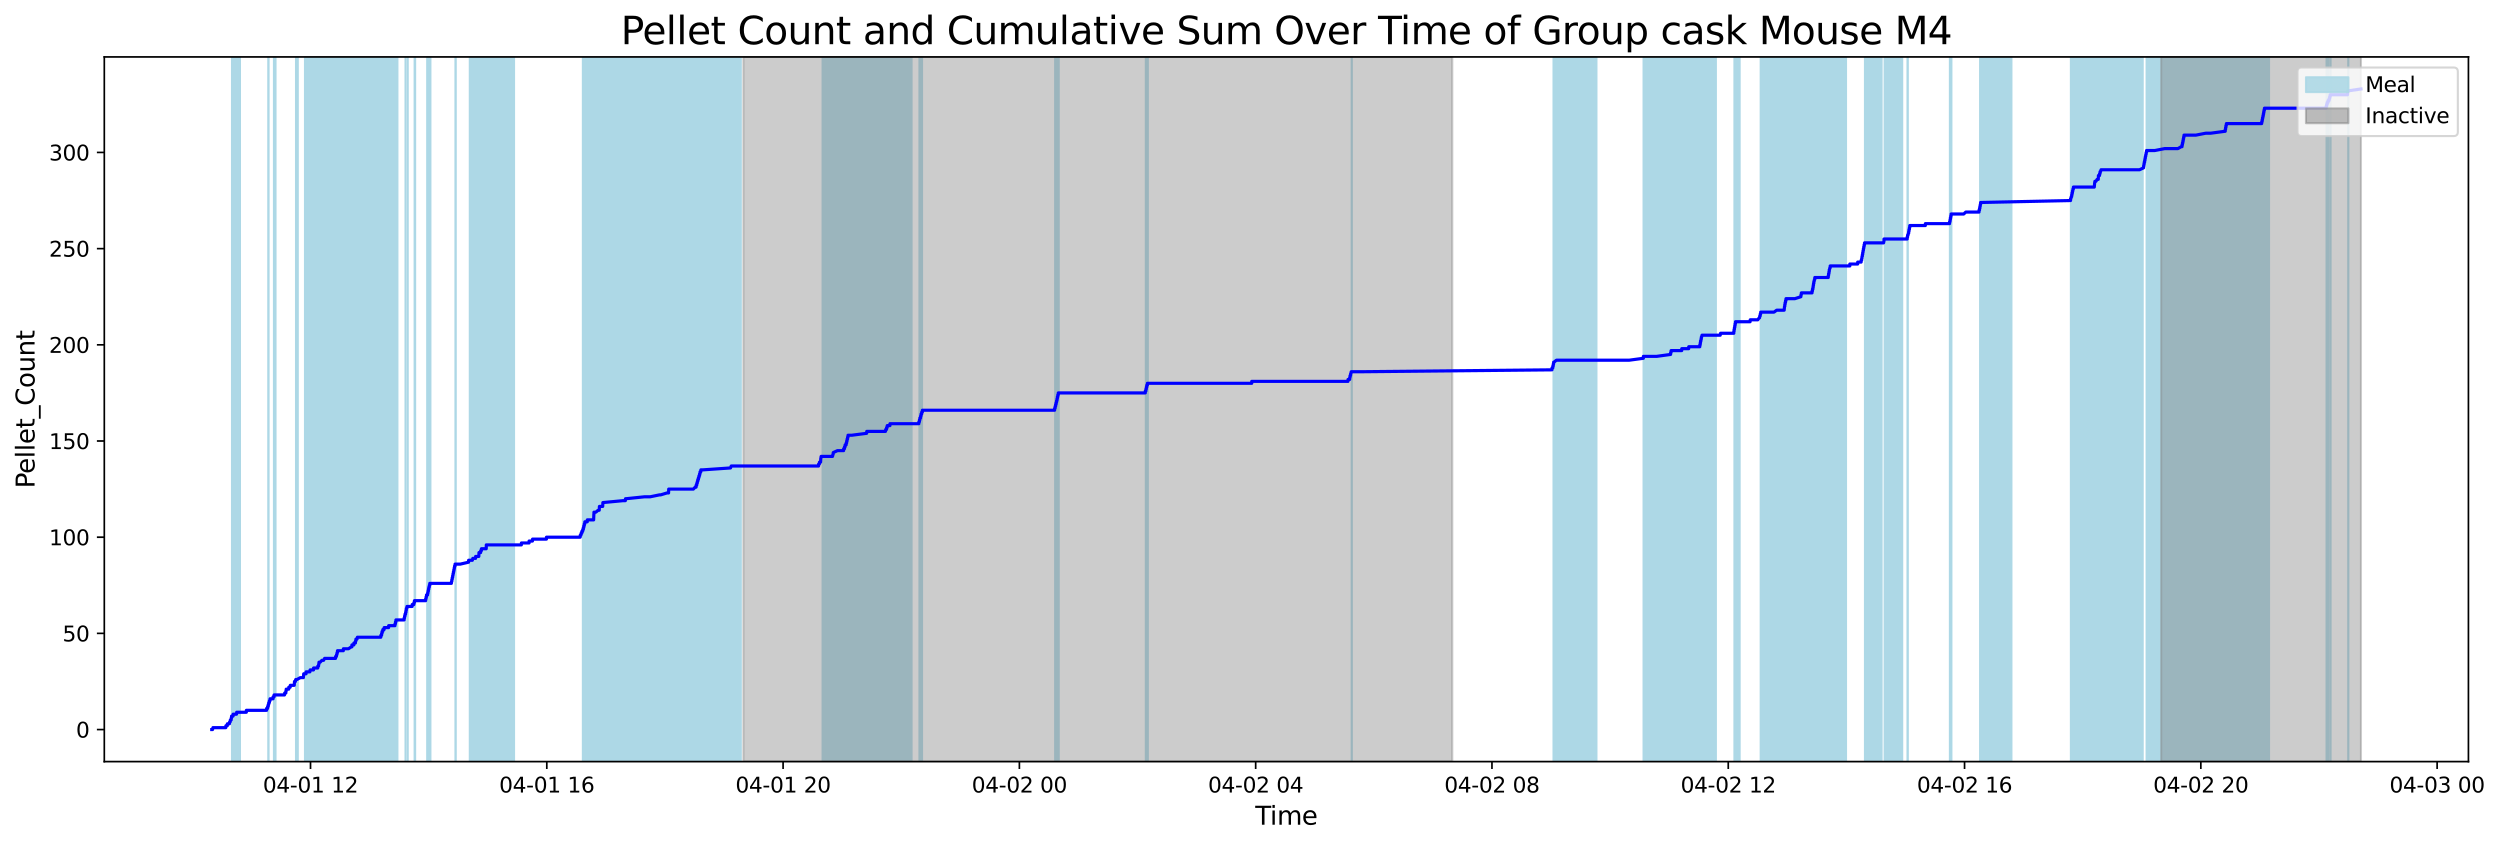 <?xml version="1.0" encoding="utf-8" standalone="no"?>
<!DOCTYPE svg PUBLIC "-//W3C//DTD SVG 1.1//EN"
  "http://www.w3.org/Graphics/SVG/1.1/DTD/svg11.dtd">
<svg xmlns:xlink="http://www.w3.org/1999/xlink" width="1180.137pt" height="399.009pt" viewBox="0 0 1180.137 399.009" xmlns="http://www.w3.org/2000/svg" version="1.1">
 <defs>
  <style type="text/css">*{stroke-linejoin: round; stroke-linecap: butt}</style>
 </defs>
 <g id="figure_1">
  <g id="patch_1">
   <path d="M 0 399.009 
L 1180.137 399.009 
L 1180.137 0 
L 0 0 
z
" style="fill: #ffffff"/>
  </g>
  <g id="axes_1">
   <g id="patch_2">
    <path d="M 49.235 359.517 
L 1165.235 359.517 
L 1165.235 26.877 
L 49.235 26.877 
z
" style="fill: #ffffff"/>
   </g>
   <g id="patch_3">
    <path d="M 113.267 359.517 
L 113.267 26.877 
L 109.525 26.877 
L 109.525 359.517 
z
" clip-path="url(#p3bbb23f1ab)" style="fill: #add8e6; stroke: #add8e6; stroke-linejoin: miter"/>
   </g>
   <g id="patch_4">
    <path d="M 126.773 359.517 
L 126.773 26.877 
L 126.646 26.877 
L 126.646 359.517 
z
" clip-path="url(#p3bbb23f1ab)" style="fill: #add8e6; stroke: #add8e6; stroke-linejoin: miter"/>
   </g>
   <g id="patch_5">
    <path d="M 130.051 359.517 
L 130.051 26.877 
L 129.326 26.877 
L 129.326 359.517 
z
" clip-path="url(#p3bbb23f1ab)" style="fill: #add8e6; stroke: #add8e6; stroke-linejoin: miter"/>
   </g>
   <g id="patch_6">
    <path d="M 140.565 359.517 
L 140.565 26.877 
L 139.743 26.877 
L 139.743 359.517 
z
" clip-path="url(#p3bbb23f1ab)" style="fill: #add8e6; stroke: #add8e6; stroke-linejoin: miter"/>
   </g>
   <g id="patch_7">
    <path d="M 163.307 359.517 
L 163.307 26.877 
L 143.978 26.877 
L 143.978 359.517 
z
" clip-path="url(#p3bbb23f1ab)" style="fill: #add8e6; stroke: #add8e6; stroke-linejoin: miter"/>
   </g>
   <g id="patch_8">
    <path d="M 167.916 359.517 
L 167.916 26.877 
L 148.894 26.877 
L 148.894 359.517 
z
" clip-path="url(#p3bbb23f1ab)" style="fill: #add8e6; stroke: #add8e6; stroke-linejoin: miter"/>
   </g>
   <g id="patch_9">
    <path d="M 151.289 359.517 
L 151.289 26.877 
L 151.093 26.877 
L 151.093 359.517 
z
" clip-path="url(#p3bbb23f1ab)" style="fill: #add8e6; stroke: #add8e6; stroke-linejoin: miter"/>
   </g>
   <g id="patch_10">
    <path d="M 174.764 359.517 
L 174.764 26.877 
L 160.071 26.877 
L 160.071 359.517 
z
" clip-path="url(#p3bbb23f1ab)" style="fill: #add8e6; stroke: #add8e6; stroke-linejoin: miter"/>
   </g>
   <g id="patch_11">
    <path d="M 162.452 359.517 
L 162.452 26.877 
L 160.149 26.877 
L 160.149 359.517 
z
" clip-path="url(#p3bbb23f1ab)" style="fill: #add8e6; stroke: #add8e6; stroke-linejoin: miter"/>
   </g>
   <g id="patch_12">
    <path d="M 187.366 359.517 
L 187.366 26.877 
L 166.695 26.877 
L 166.695 359.517 
z
" clip-path="url(#p3bbb23f1ab)" style="fill: #add8e6; stroke: #add8e6; stroke-linejoin: miter"/>
   </g>
   <g id="patch_13">
    <path d="M 180.818 359.517 
L 180.818 26.877 
L 180.88 26.877 
L 180.88 359.517 
z
" clip-path="url(#p3bbb23f1ab)" style="fill: #add8e6; stroke: #add8e6; stroke-linejoin: miter"/>
   </g>
   <g id="patch_14">
    <path d="M 187.591 359.517 
L 187.591 26.877 
L 187.187 26.877 
L 187.187 359.517 
z
" clip-path="url(#p3bbb23f1ab)" style="fill: #add8e6; stroke: #add8e6; stroke-linejoin: miter"/>
   </g>
   <g id="patch_15">
    <path d="M 191.439 359.517 
L 191.439 26.877 
L 191.445 26.877 
L 191.445 359.517 
z
" clip-path="url(#p3bbb23f1ab)" style="fill: #add8e6; stroke: #add8e6; stroke-linejoin: miter"/>
   </g>
   <g id="patch_16">
    <path d="M 192.462 359.517 
L 192.462 26.877 
L 192.414 26.877 
L 192.414 359.517 
z
" clip-path="url(#p3bbb23f1ab)" style="fill: #add8e6; stroke: #add8e6; stroke-linejoin: miter"/>
   </g>
   <g id="patch_17">
    <path d="M 195.734 359.517 
L 195.734 26.877 
L 195.957 26.877 
L 195.957 359.517 
z
" clip-path="url(#p3bbb23f1ab)" style="fill: #add8e6; stroke: #add8e6; stroke-linejoin: miter"/>
   </g>
   <g id="patch_18">
    <path d="M 201.664 359.517 
L 201.664 26.877 
L 201.686 26.877 
L 201.686 359.517 
z
" clip-path="url(#p3bbb23f1ab)" style="fill: #add8e6; stroke: #add8e6; stroke-linejoin: miter"/>
   </g>
   <g id="patch_19">
    <path d="M 202.177 359.517 
L 202.177 26.877 
L 202.305 26.877 
L 202.305 359.517 
z
" clip-path="url(#p3bbb23f1ab)" style="fill: #add8e6; stroke: #add8e6; stroke-linejoin: miter"/>
   </g>
   <g id="patch_20">
    <path d="M 203.17 359.517 
L 203.17 26.877 
L 202.677 26.877 
L 202.677 359.517 
z
" clip-path="url(#p3bbb23f1ab)" style="fill: #add8e6; stroke: #add8e6; stroke-linejoin: miter"/>
   </g>
   <g id="patch_21">
    <path d="M 215.007 359.517 
L 215.007 26.877 
L 215.128 26.877 
L 215.128 359.517 
z
" clip-path="url(#p3bbb23f1ab)" style="fill: #add8e6; stroke: #add8e6; stroke-linejoin: miter"/>
   </g>
   <g id="patch_22">
    <path d="M 242.649 359.517 
L 242.649 26.877 
L 221.777 26.877 
L 221.777 359.517 
z
" clip-path="url(#p3bbb23f1ab)" style="fill: #add8e6; stroke: #add8e6; stroke-linejoin: miter"/>
   </g>
   <g id="patch_23">
    <path d="M 235.244 359.517 
L 235.244 26.877 
L 224.902 26.877 
L 224.902 359.517 
z
" clip-path="url(#p3bbb23f1ab)" style="fill: #add8e6; stroke: #add8e6; stroke-linejoin: miter"/>
   </g>
   <g id="patch_24">
    <path d="M 227.492 359.517 
L 227.492 26.877 
L 228.171 26.877 
L 228.171 359.517 
z
" clip-path="url(#p3bbb23f1ab)" style="fill: #add8e6; stroke: #add8e6; stroke-linejoin: miter"/>
   </g>
   <g id="patch_25">
    <path d="M 230.011 359.517 
L 230.011 26.877 
L 229.718 26.877 
L 229.718 359.517 
z
" clip-path="url(#p3bbb23f1ab)" style="fill: #add8e6; stroke: #add8e6; stroke-linejoin: miter"/>
   </g>
   <g id="patch_26">
    <path d="M 295.431 359.517 
L 295.431 26.877 
L 275.148 26.877 
L 275.148 359.517 
z
" clip-path="url(#p3bbb23f1ab)" style="fill: #add8e6; stroke: #add8e6; stroke-linejoin: miter"/>
   </g>
   <g id="patch_27">
    <path d="M 277.049 359.517 
L 277.049 26.877 
L 276.391 26.877 
L 276.391 359.517 
z
" clip-path="url(#p3bbb23f1ab)" style="fill: #add8e6; stroke: #add8e6; stroke-linejoin: miter"/>
   </g>
   <g id="patch_28">
    <path d="M 282.038 359.517 
L 282.038 26.877 
L 280.944 26.877 
L 280.944 359.517 
z
" clip-path="url(#p3bbb23f1ab)" style="fill: #add8e6; stroke: #add8e6; stroke-linejoin: miter"/>
   </g>
   <g id="patch_29">
    <path d="M 303.866 359.517 
L 303.866 26.877 
L 283.37 26.877 
L 283.37 359.517 
z
" clip-path="url(#p3bbb23f1ab)" style="fill: #add8e6; stroke: #add8e6; stroke-linejoin: miter"/>
   </g>
   <g id="patch_30">
    <path d="M 285.02 359.517 
L 285.02 26.877 
L 285.091 26.877 
L 285.091 359.517 
z
" clip-path="url(#p3bbb23f1ab)" style="fill: #add8e6; stroke: #add8e6; stroke-linejoin: miter"/>
   </g>
   <g id="patch_31">
    <path d="M 315.345 359.517 
L 315.345 26.877 
L 296.377 26.877 
L 296.377 359.517 
z
" clip-path="url(#p3bbb23f1ab)" style="fill: #add8e6; stroke: #add8e6; stroke-linejoin: miter"/>
   </g>
   <g id="patch_32">
    <path d="M 336.376 359.517 
L 336.376 26.877 
L 316.106 26.877 
L 316.106 359.517 
z
" clip-path="url(#p3bbb23f1ab)" style="fill: #add8e6; stroke: #add8e6; stroke-linejoin: miter"/>
   </g>
   <g id="patch_33">
    <path d="M 349.691 359.517 
L 349.691 26.877 
L 329.758 26.877 
L 329.758 359.517 
z
" clip-path="url(#p3bbb23f1ab)" style="fill: #add8e6; stroke: #add8e6; stroke-linejoin: miter"/>
   </g>
   <g id="patch_34">
    <path d="M 330.47 359.517 
L 330.47 26.877 
L 330.665 26.877 
L 330.665 359.517 
z
" clip-path="url(#p3bbb23f1ab)" style="fill: #add8e6; stroke: #add8e6; stroke-linejoin: miter"/>
   </g>
   <g id="patch_35">
    <path d="M 396.596 359.517 
L 396.596 26.877 
L 388.314 26.877 
L 388.314 359.517 
z
" clip-path="url(#p3bbb23f1ab)" style="fill: #add8e6; stroke: #add8e6; stroke-linejoin: miter"/>
   </g>
   <g id="patch_36">
    <path d="M 414.688 359.517 
L 414.688 26.877 
L 394.331 26.877 
L 394.331 359.517 
z
" clip-path="url(#p3bbb23f1ab)" style="fill: #add8e6; stroke: #add8e6; stroke-linejoin: miter"/>
   </g>
   <g id="patch_37">
    <path d="M 416.88 359.517 
L 416.88 26.877 
L 399.233 26.877 
L 399.233 359.517 
z
" clip-path="url(#p3bbb23f1ab)" style="fill: #add8e6; stroke: #add8e6; stroke-linejoin: miter"/>
   </g>
   <g id="patch_38">
    <path d="M 400.17 359.517 
L 400.17 26.877 
L 399.863 26.877 
L 399.863 359.517 
z
" clip-path="url(#p3bbb23f1ab)" style="fill: #add8e6; stroke: #add8e6; stroke-linejoin: miter"/>
   </g>
   <g id="patch_39">
    <path d="M 400.86 359.517 
L 400.86 26.877 
L 400.503 26.877 
L 400.503 359.517 
z
" clip-path="url(#p3bbb23f1ab)" style="fill: #add8e6; stroke: #add8e6; stroke-linejoin: miter"/>
   </g>
   <g id="patch_40">
    <path d="M 430.304 359.517 
L 430.304 26.877 
L 410.991 26.877 
L 410.991 359.517 
z
" clip-path="url(#p3bbb23f1ab)" style="fill: #add8e6; stroke: #add8e6; stroke-linejoin: miter"/>
   </g>
   <g id="patch_41">
    <path d="M 423.754 359.517 
L 423.754 26.877 
L 419.385 26.877 
L 419.385 359.517 
z
" clip-path="url(#p3bbb23f1ab)" style="fill: #add8e6; stroke: #add8e6; stroke-linejoin: miter"/>
   </g>
   <g id="patch_42">
    <path d="M 434.036 359.517 
L 434.036 26.877 
L 435.25 26.877 
L 435.25 359.517 
z
" clip-path="url(#p3bbb23f1ab)" style="fill: #add8e6; stroke: #add8e6; stroke-linejoin: miter"/>
   </g>
   <g id="patch_43">
    <path d="M 498.093 359.517 
L 498.093 26.877 
L 499.768 26.877 
L 499.768 359.517 
z
" clip-path="url(#p3bbb23f1ab)" style="fill: #add8e6; stroke: #add8e6; stroke-linejoin: miter"/>
   </g>
   <g id="patch_44">
    <path d="M 540.898 359.517 
L 540.898 26.877 
L 541.829 26.877 
L 541.829 359.517 
z
" clip-path="url(#p3bbb23f1ab)" style="fill: #add8e6; stroke: #add8e6; stroke-linejoin: miter"/>
   </g>
   <g id="patch_45">
    <path d="M 638.124 359.517 
L 638.124 26.877 
L 638.079 26.877 
L 638.079 359.517 
z
" clip-path="url(#p3bbb23f1ab)" style="fill: #add8e6; stroke: #add8e6; stroke-linejoin: miter"/>
   </g>
   <g id="patch_46">
    <path d="M 753.598 359.517 
L 753.598 26.877 
L 733.353 26.877 
L 733.353 359.517 
z
" clip-path="url(#p3bbb23f1ab)" style="fill: #add8e6; stroke: #add8e6; stroke-linejoin: miter"/>
   </g>
   <g id="patch_47">
    <path d="M 796.642 359.517 
L 796.642 26.877 
L 775.861 26.877 
L 775.861 359.517 
z
" clip-path="url(#p3bbb23f1ab)" style="fill: #add8e6; stroke: #add8e6; stroke-linejoin: miter"/>
   </g>
   <g id="patch_48">
    <path d="M 809.981 359.517 
L 809.981 26.877 
L 789.102 26.877 
L 789.102 359.517 
z
" clip-path="url(#p3bbb23f1ab)" style="fill: #add8e6; stroke: #add8e6; stroke-linejoin: miter"/>
   </g>
   <g id="patch_49">
    <path d="M 802.881 359.517 
L 802.881 26.877 
L 802.93 26.877 
L 802.93 359.517 
z
" clip-path="url(#p3bbb23f1ab)" style="fill: #add8e6; stroke: #add8e6; stroke-linejoin: miter"/>
   </g>
   <g id="patch_50">
    <path d="M 803.414 359.517 
L 803.414 26.877 
L 803.245 26.877 
L 803.245 359.517 
z
" clip-path="url(#p3bbb23f1ab)" style="fill: #add8e6; stroke: #add8e6; stroke-linejoin: miter"/>
   </g>
   <g id="patch_51">
    <path d="M 821.2 359.517 
L 821.2 26.877 
L 818.746 26.877 
L 818.746 359.517 
z
" clip-path="url(#p3bbb23f1ab)" style="fill: #add8e6; stroke: #add8e6; stroke-linejoin: miter"/>
   </g>
   <g id="patch_52">
    <path d="M 819.508 359.517 
L 819.508 26.877 
L 819.267 26.877 
L 819.267 359.517 
z
" clip-path="url(#p3bbb23f1ab)" style="fill: #add8e6; stroke: #add8e6; stroke-linejoin: miter"/>
   </g>
   <g id="patch_53">
    <path d="M 851.941 359.517 
L 851.941 26.877 
L 831.146 26.877 
L 831.146 359.517 
z
" clip-path="url(#p3bbb23f1ab)" style="fill: #add8e6; stroke: #add8e6; stroke-linejoin: miter"/>
   </g>
   <g id="patch_54">
    <path d="M 860.213 359.517 
L 860.213 26.877 
L 842.681 26.877 
L 842.681 359.517 
z
" clip-path="url(#p3bbb23f1ab)" style="fill: #add8e6; stroke: #add8e6; stroke-linejoin: miter"/>
   </g>
   <g id="patch_55">
    <path d="M 871.414 359.517 
L 871.414 26.877 
L 851.567 26.877 
L 851.567 359.517 
z
" clip-path="url(#p3bbb23f1ab)" style="fill: #add8e6; stroke: #add8e6; stroke-linejoin: miter"/>
   </g>
   <g id="patch_56">
    <path d="M 855.863 359.517 
L 855.863 26.877 
L 856.666 26.877 
L 856.666 359.517 
z
" clip-path="url(#p3bbb23f1ab)" style="fill: #add8e6; stroke: #add8e6; stroke-linejoin: miter"/>
   </g>
   <g id="patch_57">
    <path d="M 863.2 359.517 
L 863.2 26.877 
L 863.6 26.877 
L 863.6 359.517 
z
" clip-path="url(#p3bbb23f1ab)" style="fill: #add8e6; stroke: #add8e6; stroke-linejoin: miter"/>
   </g>
   <g id="patch_58">
    <path d="M 870.863 359.517 
L 870.863 26.877 
L 864.167 26.877 
L 864.167 359.517 
z
" clip-path="url(#p3bbb23f1ab)" style="fill: #add8e6; stroke: #add8e6; stroke-linejoin: miter"/>
   </g>
   <g id="patch_59">
    <path d="M 888.2 359.517 
L 888.2 26.877 
L 880.371 26.877 
L 880.371 359.517 
z
" clip-path="url(#p3bbb23f1ab)" style="fill: #add8e6; stroke: #add8e6; stroke-linejoin: miter"/>
   </g>
   <g id="patch_60">
    <path d="M 897.935 359.517 
L 897.935 26.877 
L 889.664 26.877 
L 889.664 359.517 
z
" clip-path="url(#p3bbb23f1ab)" style="fill: #add8e6; stroke: #add8e6; stroke-linejoin: miter"/>
   </g>
   <g id="patch_61">
    <path d="M 900.451 359.517 
L 900.451 26.877 
L 900.579 26.877 
L 900.579 359.517 
z
" clip-path="url(#p3bbb23f1ab)" style="fill: #add8e6; stroke: #add8e6; stroke-linejoin: miter"/>
   </g>
   <g id="patch_62">
    <path d="M 920.466 359.517 
L 920.466 26.877 
L 921.162 26.877 
L 921.162 359.517 
z
" clip-path="url(#p3bbb23f1ab)" style="fill: #add8e6; stroke: #add8e6; stroke-linejoin: miter"/>
   </g>
   <g id="patch_63">
    <path d="M 949.494 359.517 
L 949.494 26.877 
L 934.716 26.877 
L 934.716 359.517 
z
" clip-path="url(#p3bbb23f1ab)" style="fill: #add8e6; stroke: #add8e6; stroke-linejoin: miter"/>
   </g>
   <g id="patch_64">
    <path d="M 935.664 359.517 
L 935.664 26.877 
L 935.721 26.877 
L 935.721 359.517 
z
" clip-path="url(#p3bbb23f1ab)" style="fill: #add8e6; stroke: #add8e6; stroke-linejoin: miter"/>
   </g>
   <g id="patch_65">
    <path d="M 998.735 359.517 
L 998.735 26.877 
L 977.577 26.877 
L 977.577 359.517 
z
" clip-path="url(#p3bbb23f1ab)" style="fill: #add8e6; stroke: #add8e6; stroke-linejoin: miter"/>
   </g>
   <g id="patch_66">
    <path d="M 985.912 359.517 
L 985.912 26.877 
L 978.443 26.877 
L 978.443 359.517 
z
" clip-path="url(#p3bbb23f1ab)" style="fill: #add8e6; stroke: #add8e6; stroke-linejoin: miter"/>
   </g>
   <g id="patch_67">
    <path d="M 979.094 359.517 
L 979.094 26.877 
L 979.193 26.877 
L 979.193 359.517 
z
" clip-path="url(#p3bbb23f1ab)" style="fill: #add8e6; stroke: #add8e6; stroke-linejoin: miter"/>
   </g>
   <g id="patch_68">
    <path d="M 989.717 359.517 
L 989.717 26.877 
L 989.438 26.877 
L 989.438 359.517 
z
" clip-path="url(#p3bbb23f1ab)" style="fill: #add8e6; stroke: #add8e6; stroke-linejoin: miter"/>
   </g>
   <g id="patch_69">
    <path d="M 1011.469 359.517 
L 1011.469 26.877 
L 990.921 26.877 
L 990.921 359.517 
z
" clip-path="url(#p3bbb23f1ab)" style="fill: #add8e6; stroke: #add8e6; stroke-linejoin: miter"/>
   </g>
   <g id="patch_70">
    <path d="M 992.03 359.517 
L 992.03 26.877 
L 991.573 26.877 
L 991.573 359.517 
z
" clip-path="url(#p3bbb23f1ab)" style="fill: #add8e6; stroke: #add8e6; stroke-linejoin: miter"/>
   </g>
   <g id="patch_71">
    <path d="M 1033.228 359.517 
L 1033.228 26.877 
L 1013.319 26.877 
L 1013.319 359.517 
z
" clip-path="url(#p3bbb23f1ab)" style="fill: #add8e6; stroke: #add8e6; stroke-linejoin: miter"/>
   </g>
   <g id="patch_72">
    <path d="M 1051.175 359.517 
L 1051.175 26.877 
L 1031.186 26.877 
L 1031.186 359.517 
z
" clip-path="url(#p3bbb23f1ab)" style="fill: #add8e6; stroke: #add8e6; stroke-linejoin: miter"/>
   </g>
   <g id="patch_73">
    <path d="M 1071.098 359.517 
L 1071.098 26.877 
L 1050.957 26.877 
L 1050.957 359.517 
z
" clip-path="url(#p3bbb23f1ab)" style="fill: #add8e6; stroke: #add8e6; stroke-linejoin: miter"/>
   </g>
   <g id="patch_74">
    <path d="M 1068.036 359.517 
L 1068.036 26.877 
L 1068.085 26.877 
L 1068.085 359.517 
z
" clip-path="url(#p3bbb23f1ab)" style="fill: #add8e6; stroke: #add8e6; stroke-linejoin: miter"/>
   </g>
   <g id="patch_75">
    <path d="M 1068.707 359.517 
L 1068.707 26.877 
L 1068.966 26.877 
L 1068.966 359.517 
z
" clip-path="url(#p3bbb23f1ab)" style="fill: #add8e6; stroke: #add8e6; stroke-linejoin: miter"/>
   </g>
   <g id="patch_76">
    <path d="M 1098.269 359.517 
L 1098.269 26.877 
L 1099.11 26.877 
L 1099.11 359.517 
z
" clip-path="url(#p3bbb23f1ab)" style="fill: #add8e6; stroke: #add8e6; stroke-linejoin: miter"/>
   </g>
   <g id="patch_77">
    <path d="M 1100.04 359.517 
L 1100.04 26.877 
L 1100.147 26.877 
L 1100.147 359.517 
z
" clip-path="url(#p3bbb23f1ab)" style="fill: #add8e6; stroke: #add8e6; stroke-linejoin: miter"/>
   </g>
   <g id="patch_78">
    <path d="M 1108.532 359.517 
L 1108.532 26.877 
L 1108.509 26.877 
L 1108.509 359.517 
z
" clip-path="url(#p3bbb23f1ab)" style="fill: #add8e6; stroke: #add8e6; stroke-linejoin: miter"/>
   </g>
   <g id="patch_79">
    <path d="M 350.932 359.517 
L 350.932 26.877 
L 685.558 26.877 
L 685.558 359.517 
z
" clip-path="url(#p3bbb23f1ab)" style="fill: #808080; opacity: 0.4; stroke: #808080; stroke-linejoin: miter"/>
   </g>
   <g id="patch_80">
    <path d="M 1020.185 359.517 
L 1020.185 26.877 
L 1114.508 26.877 
L 1114.508 359.517 
z
" clip-path="url(#p3bbb23f1ab)" style="fill: #808080; opacity: 0.4; stroke: #808080; stroke-linejoin: miter"/>
   </g>
   <g id="matplotlib.axis_1">
    <g id="xtick_1">
     <g id="line2d_1">
      <defs>
       <path id="mb42441680e" d="M 0 0 
L 0 3.5 
" style="stroke: #000000; stroke-width: 0.8"/>
      </defs>
      <g>
       <use xlink:href="#mb42441680e" x="146.578" y="359.517" style="stroke: #000000; stroke-width: 0.8"/>
      </g>
     </g>
     <g id="text_1">
      <!-- 04-01 12 -->
      <g transform="translate(124.097 374.116) scale(0.1 -0.1)">
       <defs>
        <path id="DejaVuSans-30" d="M 2034 4250 
Q 1547 4250 1301 3770 
Q 1056 3291 1056 2328 
Q 1056 1369 1301 889 
Q 1547 409 2034 409 
Q 2525 409 2770 889 
Q 3016 1369 3016 2328 
Q 3016 3291 2770 3770 
Q 2525 4250 2034 4250 
z
M 2034 4750 
Q 2819 4750 3233 4129 
Q 3647 3509 3647 2328 
Q 3647 1150 3233 529 
Q 2819 -91 2034 -91 
Q 1250 -91 836 529 
Q 422 1150 422 2328 
Q 422 3509 836 4129 
Q 1250 4750 2034 4750 
z
" transform="scale(0.016)"/>
        <path id="DejaVuSans-34" d="M 2419 4116 
L 825 1625 
L 2419 1625 
L 2419 4116 
z
M 2253 4666 
L 3047 4666 
L 3047 1625 
L 3713 1625 
L 3713 1100 
L 3047 1100 
L 3047 0 
L 2419 0 
L 2419 1100 
L 313 1100 
L 313 1709 
L 2253 4666 
z
" transform="scale(0.016)"/>
        <path id="DejaVuSans-2d" d="M 313 2009 
L 1997 2009 
L 1997 1497 
L 313 1497 
L 313 2009 
z
" transform="scale(0.016)"/>
        <path id="DejaVuSans-31" d="M 794 531 
L 1825 531 
L 1825 4091 
L 703 3866 
L 703 4441 
L 1819 4666 
L 2450 4666 
L 2450 531 
L 3481 531 
L 3481 0 
L 794 0 
L 794 531 
z
" transform="scale(0.016)"/>
        <path id="DejaVuSans-20" transform="scale(0.016)"/>
        <path id="DejaVuSans-32" d="M 1228 531 
L 3431 531 
L 3431 0 
L 469 0 
L 469 531 
Q 828 903 1448 1529 
Q 2069 2156 2228 2338 
Q 2531 2678 2651 2914 
Q 2772 3150 2772 3378 
Q 2772 3750 2511 3984 
Q 2250 4219 1831 4219 
Q 1534 4219 1204 4116 
Q 875 4013 500 3803 
L 500 4441 
Q 881 4594 1212 4672 
Q 1544 4750 1819 4750 
Q 2544 4750 2975 4387 
Q 3406 4025 3406 3419 
Q 3406 3131 3298 2873 
Q 3191 2616 2906 2266 
Q 2828 2175 2409 1742 
Q 1991 1309 1228 531 
z
" transform="scale(0.016)"/>
       </defs>
       <use xlink:href="#DejaVuSans-30"/>
       <use xlink:href="#DejaVuSans-34" x="63.623"/>
       <use xlink:href="#DejaVuSans-2d" x="127.246"/>
       <use xlink:href="#DejaVuSans-30" x="163.33"/>
       <use xlink:href="#DejaVuSans-31" x="226.953"/>
       <use xlink:href="#DejaVuSans-20" x="290.576"/>
       <use xlink:href="#DejaVuSans-31" x="322.363"/>
       <use xlink:href="#DejaVuSans-32" x="385.986"/>
      </g>
     </g>
    </g>
    <g id="xtick_2">
     <g id="line2d_2">
      <g>
       <use xlink:href="#mb42441680e" x="258.12" y="359.517" style="stroke: #000000; stroke-width: 0.8"/>
      </g>
     </g>
     <g id="text_2">
      <!-- 04-01 16 -->
      <g transform="translate(235.639 374.116) scale(0.1 -0.1)">
       <defs>
        <path id="DejaVuSans-36" d="M 2113 2584 
Q 1688 2584 1439 2293 
Q 1191 2003 1191 1497 
Q 1191 994 1439 701 
Q 1688 409 2113 409 
Q 2538 409 2786 701 
Q 3034 994 3034 1497 
Q 3034 2003 2786 2293 
Q 2538 2584 2113 2584 
z
M 3366 4563 
L 3366 3988 
Q 3128 4100 2886 4159 
Q 2644 4219 2406 4219 
Q 1781 4219 1451 3797 
Q 1122 3375 1075 2522 
Q 1259 2794 1537 2939 
Q 1816 3084 2150 3084 
Q 2853 3084 3261 2657 
Q 3669 2231 3669 1497 
Q 3669 778 3244 343 
Q 2819 -91 2113 -91 
Q 1303 -91 875 529 
Q 447 1150 447 2328 
Q 447 3434 972 4092 
Q 1497 4750 2381 4750 
Q 2619 4750 2861 4703 
Q 3103 4656 3366 4563 
z
" transform="scale(0.016)"/>
       </defs>
       <use xlink:href="#DejaVuSans-30"/>
       <use xlink:href="#DejaVuSans-34" x="63.623"/>
       <use xlink:href="#DejaVuSans-2d" x="127.246"/>
       <use xlink:href="#DejaVuSans-30" x="163.33"/>
       <use xlink:href="#DejaVuSans-31" x="226.953"/>
       <use xlink:href="#DejaVuSans-20" x="290.576"/>
       <use xlink:href="#DejaVuSans-31" x="322.363"/>
       <use xlink:href="#DejaVuSans-36" x="385.986"/>
      </g>
     </g>
    </g>
    <g id="xtick_3">
     <g id="line2d_3">
      <g>
       <use xlink:href="#mb42441680e" x="369.662" y="359.517" style="stroke: #000000; stroke-width: 0.8"/>
      </g>
     </g>
     <g id="text_3">
      <!-- 04-01 20 -->
      <g transform="translate(347.181 374.116) scale(0.1 -0.1)">
       <use xlink:href="#DejaVuSans-30"/>
       <use xlink:href="#DejaVuSans-34" x="63.623"/>
       <use xlink:href="#DejaVuSans-2d" x="127.246"/>
       <use xlink:href="#DejaVuSans-30" x="163.33"/>
       <use xlink:href="#DejaVuSans-31" x="226.953"/>
       <use xlink:href="#DejaVuSans-20" x="290.576"/>
       <use xlink:href="#DejaVuSans-32" x="322.363"/>
       <use xlink:href="#DejaVuSans-30" x="385.986"/>
      </g>
     </g>
    </g>
    <g id="xtick_4">
     <g id="line2d_4">
      <g>
       <use xlink:href="#mb42441680e" x="481.204" y="359.517" style="stroke: #000000; stroke-width: 0.8"/>
      </g>
     </g>
     <g id="text_4">
      <!-- 04-02 00 -->
      <g transform="translate(458.724 374.116) scale(0.1 -0.1)">
       <use xlink:href="#DejaVuSans-30"/>
       <use xlink:href="#DejaVuSans-34" x="63.623"/>
       <use xlink:href="#DejaVuSans-2d" x="127.246"/>
       <use xlink:href="#DejaVuSans-30" x="163.33"/>
       <use xlink:href="#DejaVuSans-32" x="226.953"/>
       <use xlink:href="#DejaVuSans-20" x="290.576"/>
       <use xlink:href="#DejaVuSans-30" x="322.363"/>
       <use xlink:href="#DejaVuSans-30" x="385.986"/>
      </g>
     </g>
    </g>
    <g id="xtick_5">
     <g id="line2d_5">
      <g>
       <use xlink:href="#mb42441680e" x="592.746" y="359.517" style="stroke: #000000; stroke-width: 0.8"/>
      </g>
     </g>
     <g id="text_5">
      <!-- 04-02 04 -->
      <g transform="translate(570.266 374.116) scale(0.1 -0.1)">
       <use xlink:href="#DejaVuSans-30"/>
       <use xlink:href="#DejaVuSans-34" x="63.623"/>
       <use xlink:href="#DejaVuSans-2d" x="127.246"/>
       <use xlink:href="#DejaVuSans-30" x="163.33"/>
       <use xlink:href="#DejaVuSans-32" x="226.953"/>
       <use xlink:href="#DejaVuSans-20" x="290.576"/>
       <use xlink:href="#DejaVuSans-30" x="322.363"/>
       <use xlink:href="#DejaVuSans-34" x="385.986"/>
      </g>
     </g>
    </g>
    <g id="xtick_6">
     <g id="line2d_6">
      <g>
       <use xlink:href="#mb42441680e" x="704.288" y="359.517" style="stroke: #000000; stroke-width: 0.8"/>
      </g>
     </g>
     <g id="text_6">
      <!-- 04-02 08 -->
      <g transform="translate(681.808 374.116) scale(0.1 -0.1)">
       <defs>
        <path id="DejaVuSans-38" d="M 2034 2216 
Q 1584 2216 1326 1975 
Q 1069 1734 1069 1313 
Q 1069 891 1326 650 
Q 1584 409 2034 409 
Q 2484 409 2743 651 
Q 3003 894 3003 1313 
Q 3003 1734 2745 1975 
Q 2488 2216 2034 2216 
z
M 1403 2484 
Q 997 2584 770 2862 
Q 544 3141 544 3541 
Q 544 4100 942 4425 
Q 1341 4750 2034 4750 
Q 2731 4750 3128 4425 
Q 3525 4100 3525 3541 
Q 3525 3141 3298 2862 
Q 3072 2584 2669 2484 
Q 3125 2378 3379 2068 
Q 3634 1759 3634 1313 
Q 3634 634 3220 271 
Q 2806 -91 2034 -91 
Q 1263 -91 848 271 
Q 434 634 434 1313 
Q 434 1759 690 2068 
Q 947 2378 1403 2484 
z
M 1172 3481 
Q 1172 3119 1398 2916 
Q 1625 2713 2034 2713 
Q 2441 2713 2670 2916 
Q 2900 3119 2900 3481 
Q 2900 3844 2670 4047 
Q 2441 4250 2034 4250 
Q 1625 4250 1398 4047 
Q 1172 3844 1172 3481 
z
" transform="scale(0.016)"/>
       </defs>
       <use xlink:href="#DejaVuSans-30"/>
       <use xlink:href="#DejaVuSans-34" x="63.623"/>
       <use xlink:href="#DejaVuSans-2d" x="127.246"/>
       <use xlink:href="#DejaVuSans-30" x="163.33"/>
       <use xlink:href="#DejaVuSans-32" x="226.953"/>
       <use xlink:href="#DejaVuSans-20" x="290.576"/>
       <use xlink:href="#DejaVuSans-30" x="322.363"/>
       <use xlink:href="#DejaVuSans-38" x="385.986"/>
      </g>
     </g>
    </g>
    <g id="xtick_7">
     <g id="line2d_7">
      <g>
       <use xlink:href="#mb42441680e" x="815.83" y="359.517" style="stroke: #000000; stroke-width: 0.8"/>
      </g>
     </g>
     <g id="text_7">
      <!-- 04-02 12 -->
      <g transform="translate(793.35 374.116) scale(0.1 -0.1)">
       <use xlink:href="#DejaVuSans-30"/>
       <use xlink:href="#DejaVuSans-34" x="63.623"/>
       <use xlink:href="#DejaVuSans-2d" x="127.246"/>
       <use xlink:href="#DejaVuSans-30" x="163.33"/>
       <use xlink:href="#DejaVuSans-32" x="226.953"/>
       <use xlink:href="#DejaVuSans-20" x="290.576"/>
       <use xlink:href="#DejaVuSans-31" x="322.363"/>
       <use xlink:href="#DejaVuSans-32" x="385.986"/>
      </g>
     </g>
    </g>
    <g id="xtick_8">
     <g id="line2d_8">
      <g>
       <use xlink:href="#mb42441680e" x="927.373" y="359.517" style="stroke: #000000; stroke-width: 0.8"/>
      </g>
     </g>
     <g id="text_8">
      <!-- 04-02 16 -->
      <g transform="translate(904.892 374.116) scale(0.1 -0.1)">
       <use xlink:href="#DejaVuSans-30"/>
       <use xlink:href="#DejaVuSans-34" x="63.623"/>
       <use xlink:href="#DejaVuSans-2d" x="127.246"/>
       <use xlink:href="#DejaVuSans-30" x="163.33"/>
       <use xlink:href="#DejaVuSans-32" x="226.953"/>
       <use xlink:href="#DejaVuSans-20" x="290.576"/>
       <use xlink:href="#DejaVuSans-31" x="322.363"/>
       <use xlink:href="#DejaVuSans-36" x="385.986"/>
      </g>
     </g>
    </g>
    <g id="xtick_9">
     <g id="line2d_9">
      <g>
       <use xlink:href="#mb42441680e" x="1038.915" y="359.517" style="stroke: #000000; stroke-width: 0.8"/>
      </g>
     </g>
     <g id="text_9">
      <!-- 04-02 20 -->
      <g transform="translate(1016.434 374.116) scale(0.1 -0.1)">
       <use xlink:href="#DejaVuSans-30"/>
       <use xlink:href="#DejaVuSans-34" x="63.623"/>
       <use xlink:href="#DejaVuSans-2d" x="127.246"/>
       <use xlink:href="#DejaVuSans-30" x="163.33"/>
       <use xlink:href="#DejaVuSans-32" x="226.953"/>
       <use xlink:href="#DejaVuSans-20" x="290.576"/>
       <use xlink:href="#DejaVuSans-32" x="322.363"/>
       <use xlink:href="#DejaVuSans-30" x="385.986"/>
      </g>
     </g>
    </g>
    <g id="xtick_10">
     <g id="line2d_10">
      <g>
       <use xlink:href="#mb42441680e" x="1150.457" y="359.517" style="stroke: #000000; stroke-width: 0.8"/>
      </g>
     </g>
     <g id="text_10">
      <!-- 04-03 00 -->
      <g transform="translate(1127.976 374.116) scale(0.1 -0.1)">
       <defs>
        <path id="DejaVuSans-33" d="M 2597 2516 
Q 3050 2419 3304 2112 
Q 3559 1806 3559 1356 
Q 3559 666 3084 287 
Q 2609 -91 1734 -91 
Q 1441 -91 1130 -33 
Q 819 25 488 141 
L 488 750 
Q 750 597 1062 519 
Q 1375 441 1716 441 
Q 2309 441 2620 675 
Q 2931 909 2931 1356 
Q 2931 1769 2642 2001 
Q 2353 2234 1838 2234 
L 1294 2234 
L 1294 2753 
L 1863 2753 
Q 2328 2753 2575 2939 
Q 2822 3125 2822 3475 
Q 2822 3834 2567 4026 
Q 2313 4219 1838 4219 
Q 1578 4219 1281 4162 
Q 984 4106 628 3988 
L 628 4550 
Q 988 4650 1302 4700 
Q 1616 4750 1894 4750 
Q 2613 4750 3031 4423 
Q 3450 4097 3450 3541 
Q 3450 3153 3228 2886 
Q 3006 2619 2597 2516 
z
" transform="scale(0.016)"/>
       </defs>
       <use xlink:href="#DejaVuSans-30"/>
       <use xlink:href="#DejaVuSans-34" x="63.623"/>
       <use xlink:href="#DejaVuSans-2d" x="127.246"/>
       <use xlink:href="#DejaVuSans-30" x="163.33"/>
       <use xlink:href="#DejaVuSans-33" x="226.953"/>
       <use xlink:href="#DejaVuSans-20" x="290.576"/>
       <use xlink:href="#DejaVuSans-30" x="322.363"/>
       <use xlink:href="#DejaVuSans-30" x="385.986"/>
      </g>
     </g>
    </g>
    <g id="text_11">
     <!-- Time -->
     <g transform="translate(592.555 389.313) scale(0.12 -0.12)">
      <defs>
       <path id="DejaVuSans-54" d="M -19 4666 
L 3928 4666 
L 3928 4134 
L 2272 4134 
L 2272 0 
L 1638 0 
L 1638 4134 
L -19 4134 
L -19 4666 
z
" transform="scale(0.016)"/>
       <path id="DejaVuSans-69" d="M 603 3500 
L 1178 3500 
L 1178 0 
L 603 0 
L 603 3500 
z
M 603 4863 
L 1178 4863 
L 1178 4134 
L 603 4134 
L 603 4863 
z
" transform="scale(0.016)"/>
       <path id="DejaVuSans-6d" d="M 3328 2828 
Q 3544 3216 3844 3400 
Q 4144 3584 4550 3584 
Q 5097 3584 5394 3201 
Q 5691 2819 5691 2113 
L 5691 0 
L 5113 0 
L 5113 2094 
Q 5113 2597 4934 2840 
Q 4756 3084 4391 3084 
Q 3944 3084 3684 2787 
Q 3425 2491 3425 1978 
L 3425 0 
L 2847 0 
L 2847 2094 
Q 2847 2600 2669 2842 
Q 2491 3084 2119 3084 
Q 1678 3084 1418 2786 
Q 1159 2488 1159 1978 
L 1159 0 
L 581 0 
L 581 3500 
L 1159 3500 
L 1159 2956 
Q 1356 3278 1631 3431 
Q 1906 3584 2284 3584 
Q 2666 3584 2933 3390 
Q 3200 3197 3328 2828 
z
" transform="scale(0.016)"/>
       <path id="DejaVuSans-65" d="M 3597 1894 
L 3597 1613 
L 953 1613 
Q 991 1019 1311 708 
Q 1631 397 2203 397 
Q 2534 397 2845 478 
Q 3156 559 3463 722 
L 3463 178 
Q 3153 47 2828 -22 
Q 2503 -91 2169 -91 
Q 1331 -91 842 396 
Q 353 884 353 1716 
Q 353 2575 817 3079 
Q 1281 3584 2069 3584 
Q 2775 3584 3186 3129 
Q 3597 2675 3597 1894 
z
M 3022 2063 
Q 3016 2534 2758 2815 
Q 2500 3097 2075 3097 
Q 1594 3097 1305 2825 
Q 1016 2553 972 2059 
L 3022 2063 
z
" transform="scale(0.016)"/>
      </defs>
      <use xlink:href="#DejaVuSans-54"/>
      <use xlink:href="#DejaVuSans-69" x="57.959"/>
      <use xlink:href="#DejaVuSans-6d" x="85.742"/>
      <use xlink:href="#DejaVuSans-65" x="183.154"/>
     </g>
    </g>
   </g>
   <g id="matplotlib.axis_2">
    <g id="ytick_1">
     <g id="line2d_11">
      <defs>
       <path id="m7f0466ebf9" d="M 0 0 
L -3.5 0 
" style="stroke: #000000; stroke-width: 0.8"/>
      </defs>
      <g>
       <use xlink:href="#m7f0466ebf9" x="49.235" y="344.397" style="stroke: #000000; stroke-width: 0.8"/>
      </g>
     </g>
     <g id="text_12">
      <!-- 0 -->
      <g transform="translate(35.873 348.196) scale(0.1 -0.1)">
       <use xlink:href="#DejaVuSans-30"/>
      </g>
     </g>
    </g>
    <g id="ytick_2">
     <g id="line2d_12">
      <g>
       <use xlink:href="#m7f0466ebf9" x="49.235" y="298.992" style="stroke: #000000; stroke-width: 0.8"/>
      </g>
     </g>
     <g id="text_13">
      <!-- 50 -->
      <g transform="translate(29.51 302.791) scale(0.1 -0.1)">
       <defs>
        <path id="DejaVuSans-35" d="M 691 4666 
L 3169 4666 
L 3169 4134 
L 1269 4134 
L 1269 2991 
Q 1406 3038 1543 3061 
Q 1681 3084 1819 3084 
Q 2600 3084 3056 2656 
Q 3513 2228 3513 1497 
Q 3513 744 3044 326 
Q 2575 -91 1722 -91 
Q 1428 -91 1123 -41 
Q 819 9 494 109 
L 494 744 
Q 775 591 1075 516 
Q 1375 441 1709 441 
Q 2250 441 2565 725 
Q 2881 1009 2881 1497 
Q 2881 1984 2565 2268 
Q 2250 2553 1709 2553 
Q 1456 2553 1204 2497 
Q 953 2441 691 2322 
L 691 4666 
z
" transform="scale(0.016)"/>
       </defs>
       <use xlink:href="#DejaVuSans-35"/>
       <use xlink:href="#DejaVuSans-30" x="63.623"/>
      </g>
     </g>
    </g>
    <g id="ytick_3">
     <g id="line2d_13">
      <g>
       <use xlink:href="#m7f0466ebf9" x="49.235" y="253.586" style="stroke: #000000; stroke-width: 0.8"/>
      </g>
     </g>
     <g id="text_14">
      <!-- 100 -->
      <g transform="translate(23.148 257.386) scale(0.1 -0.1)">
       <use xlink:href="#DejaVuSans-31"/>
       <use xlink:href="#DejaVuSans-30" x="63.623"/>
       <use xlink:href="#DejaVuSans-30" x="127.246"/>
      </g>
     </g>
    </g>
    <g id="ytick_4">
     <g id="line2d_14">
      <g>
       <use xlink:href="#m7f0466ebf9" x="49.235" y="208.181" style="stroke: #000000; stroke-width: 0.8"/>
      </g>
     </g>
     <g id="text_15">
      <!-- 150 -->
      <g transform="translate(23.148 211.98) scale(0.1 -0.1)">
       <use xlink:href="#DejaVuSans-31"/>
       <use xlink:href="#DejaVuSans-35" x="63.623"/>
       <use xlink:href="#DejaVuSans-30" x="127.246"/>
      </g>
     </g>
    </g>
    <g id="ytick_5">
     <g id="line2d_15">
      <g>
       <use xlink:href="#m7f0466ebf9" x="49.235" y="162.776" style="stroke: #000000; stroke-width: 0.8"/>
      </g>
     </g>
     <g id="text_16">
      <!-- 200 -->
      <g transform="translate(23.148 166.575) scale(0.1 -0.1)">
       <use xlink:href="#DejaVuSans-32"/>
       <use xlink:href="#DejaVuSans-30" x="63.623"/>
       <use xlink:href="#DejaVuSans-30" x="127.246"/>
      </g>
     </g>
    </g>
    <g id="ytick_6">
     <g id="line2d_16">
      <g>
       <use xlink:href="#m7f0466ebf9" x="49.235" y="117.37" style="stroke: #000000; stroke-width: 0.8"/>
      </g>
     </g>
     <g id="text_17">
      <!-- 250 -->
      <g transform="translate(23.148 121.169) scale(0.1 -0.1)">
       <use xlink:href="#DejaVuSans-32"/>
       <use xlink:href="#DejaVuSans-35" x="63.623"/>
       <use xlink:href="#DejaVuSans-30" x="127.246"/>
      </g>
     </g>
    </g>
    <g id="ytick_7">
     <g id="line2d_17">
      <g>
       <use xlink:href="#m7f0466ebf9" x="49.235" y="71.965" style="stroke: #000000; stroke-width: 0.8"/>
      </g>
     </g>
     <g id="text_18">
      <!-- 300 -->
      <g transform="translate(23.148 75.764) scale(0.1 -0.1)">
       <use xlink:href="#DejaVuSans-33"/>
       <use xlink:href="#DejaVuSans-30" x="63.623"/>
       <use xlink:href="#DejaVuSans-30" x="127.246"/>
      </g>
     </g>
    </g>
    <g id="text_19">
     <!-- Pellet_Count -->
     <g transform="translate(16.318 230.485) rotate(-90) scale(0.12 -0.12)">
      <defs>
       <path id="DejaVuSans-50" d="M 1259 4147 
L 1259 2394 
L 2053 2394 
Q 2494 2394 2734 2622 
Q 2975 2850 2975 3272 
Q 2975 3691 2734 3919 
Q 2494 4147 2053 4147 
L 1259 4147 
z
M 628 4666 
L 2053 4666 
Q 2838 4666 3239 4311 
Q 3641 3956 3641 3272 
Q 3641 2581 3239 2228 
Q 2838 1875 2053 1875 
L 1259 1875 
L 1259 0 
L 628 0 
L 628 4666 
z
" transform="scale(0.016)"/>
       <path id="DejaVuSans-6c" d="M 603 4863 
L 1178 4863 
L 1178 0 
L 603 0 
L 603 4863 
z
" transform="scale(0.016)"/>
       <path id="DejaVuSans-74" d="M 1172 4494 
L 1172 3500 
L 2356 3500 
L 2356 3053 
L 1172 3053 
L 1172 1153 
Q 1172 725 1289 603 
Q 1406 481 1766 481 
L 2356 481 
L 2356 0 
L 1766 0 
Q 1100 0 847 248 
Q 594 497 594 1153 
L 594 3053 
L 172 3053 
L 172 3500 
L 594 3500 
L 594 4494 
L 1172 4494 
z
" transform="scale(0.016)"/>
       <path id="DejaVuSans-5f" d="M 3263 -1063 
L 3263 -1509 
L -63 -1509 
L -63 -1063 
L 3263 -1063 
z
" transform="scale(0.016)"/>
       <path id="DejaVuSans-43" d="M 4122 4306 
L 4122 3641 
Q 3803 3938 3442 4084 
Q 3081 4231 2675 4231 
Q 1875 4231 1450 3742 
Q 1025 3253 1025 2328 
Q 1025 1406 1450 917 
Q 1875 428 2675 428 
Q 3081 428 3442 575 
Q 3803 722 4122 1019 
L 4122 359 
Q 3791 134 3420 21 
Q 3050 -91 2638 -91 
Q 1578 -91 968 557 
Q 359 1206 359 2328 
Q 359 3453 968 4101 
Q 1578 4750 2638 4750 
Q 3056 4750 3426 4639 
Q 3797 4528 4122 4306 
z
" transform="scale(0.016)"/>
       <path id="DejaVuSans-6f" d="M 1959 3097 
Q 1497 3097 1228 2736 
Q 959 2375 959 1747 
Q 959 1119 1226 758 
Q 1494 397 1959 397 
Q 2419 397 2687 759 
Q 2956 1122 2956 1747 
Q 2956 2369 2687 2733 
Q 2419 3097 1959 3097 
z
M 1959 3584 
Q 2709 3584 3137 3096 
Q 3566 2609 3566 1747 
Q 3566 888 3137 398 
Q 2709 -91 1959 -91 
Q 1206 -91 779 398 
Q 353 888 353 1747 
Q 353 2609 779 3096 
Q 1206 3584 1959 3584 
z
" transform="scale(0.016)"/>
       <path id="DejaVuSans-75" d="M 544 1381 
L 544 3500 
L 1119 3500 
L 1119 1403 
Q 1119 906 1312 657 
Q 1506 409 1894 409 
Q 2359 409 2629 706 
Q 2900 1003 2900 1516 
L 2900 3500 
L 3475 3500 
L 3475 0 
L 2900 0 
L 2900 538 
Q 2691 219 2414 64 
Q 2138 -91 1772 -91 
Q 1169 -91 856 284 
Q 544 659 544 1381 
z
M 1991 3584 
L 1991 3584 
z
" transform="scale(0.016)"/>
       <path id="DejaVuSans-6e" d="M 3513 2113 
L 3513 0 
L 2938 0 
L 2938 2094 
Q 2938 2591 2744 2837 
Q 2550 3084 2163 3084 
Q 1697 3084 1428 2787 
Q 1159 2491 1159 1978 
L 1159 0 
L 581 0 
L 581 3500 
L 1159 3500 
L 1159 2956 
Q 1366 3272 1645 3428 
Q 1925 3584 2291 3584 
Q 2894 3584 3203 3211 
Q 3513 2838 3513 2113 
z
" transform="scale(0.016)"/>
      </defs>
      <use xlink:href="#DejaVuSans-50"/>
      <use xlink:href="#DejaVuSans-65" x="56.678"/>
      <use xlink:href="#DejaVuSans-6c" x="118.201"/>
      <use xlink:href="#DejaVuSans-6c" x="145.984"/>
      <use xlink:href="#DejaVuSans-65" x="173.768"/>
      <use xlink:href="#DejaVuSans-74" x="235.291"/>
      <use xlink:href="#DejaVuSans-5f" x="274.5"/>
      <use xlink:href="#DejaVuSans-43" x="324.5"/>
      <use xlink:href="#DejaVuSans-6f" x="394.324"/>
      <use xlink:href="#DejaVuSans-75" x="455.506"/>
      <use xlink:href="#DejaVuSans-6e" x="518.885"/>
      <use xlink:href="#DejaVuSans-74" x="582.264"/>
     </g>
    </g>
   </g>
   <g id="line2d_18">
    <path d="M 99.962 344.397 
L 100.334 344.397 
L 100.52 343.489 
L 106.585 343.489 
L 106.639 342.581 
L 107.298 342.581 
L 107.329 341.673 
L 108.297 341.673 
L 108.382 340.765 
L 108.669 340.765 
L 108.738 339.857 
L 109.134 339.857 
L 109.149 338.949 
L 109.288 338.949 
L 109.312 338.04 
L 110.032 338.04 
L 110.055 337.132 
L 111.659 337.132 
L 111.728 336.224 
L 116.283 336.224 
L 116.299 335.316 
L 125.834 335.316 
L 125.857 334.408 
L 126.314 334.408 
L 126.33 333.5 
L 126.608 333.5 
L 126.624 332.592 
L 126.841 332.592 
L 126.864 331.684 
L 127.166 331.684 
L 127.174 330.776 
L 127.468 330.776 
L 127.468 330.776 
L 127.491 329.867 
L 128.901 329.867 
L 128.917 328.959 
L 129.374 328.959 
L 129.389 328.051 
L 134.3 328.051 
L 134.385 327.143 
L 134.928 327.143 
L 134.943 326.235 
L 135.083 326.235 
L 135.106 325.327 
L 136.291 325.327 
L 136.322 324.419 
L 136.973 324.419 
L 137.042 323.511 
L 138.894 323.511 
L 139.018 321.694 
L 139.451 321.694 
L 139.583 320.786 
L 140.164 320.786 
L 141.775 319.878 
L 143.208 319.878 
L 143.379 318.062 
L 144.478 318.062 
L 144.486 317.154 
L 146.283 317.154 
L 146.384 316.246 
L 147.987 316.246 
L 148.011 315.338 
L 149.994 315.338 
L 150.025 314.43 
L 150.381 314.43 
L 150.435 313.522 
L 150.536 313.522 
L 150.575 312.613 
L 151.109 312.613 
L 151.969 311.705 
L 152.743 311.705 
L 153.231 310.797 
L 158.39 310.797 
L 158.421 309.889 
L 158.801 309.889 
L 158.863 308.981 
L 159.064 308.981 
L 159.111 308.073 
L 159.312 308.073 
L 159.312 307.165 
L 162.07 307.165 
L 162.093 306.257 
L 164.486 306.257 
L 165.834 305.349 
L 166.113 305.349 
L 166.128 304.44 
L 167.042 304.44 
L 167.066 303.532 
L 167.786 303.532 
L 167.802 302.624 
L 167.987 302.624 
L 168.011 301.716 
L 168.522 301.716 
L 168.708 300.808 
L 179.754 300.808 
L 179.777 299.9 
L 180.133 299.9 
L 180.156 298.992 
L 180.342 298.992 
L 180.358 298.084 
L 180.714 298.084 
L 180.722 297.176 
L 181.326 297.176 
L 181.334 296.267 
L 183.448 296.267 
L 183.464 295.359 
L 186.446 295.359 
L 186.462 294.451 
L 186.686 294.451 
L 186.694 293.543 
L 186.895 293.543 
L 186.903 292.635 
L 190.776 292.635 
L 190.784 291.727 
L 190.962 291.727 
L 190.993 290.819 
L 191.179 290.819 
L 191.194 289.911 
L 191.458 289.911 
L 191.481 289.003 
L 191.651 289.003 
L 191.667 288.094 
L 191.799 288.094 
L 191.814 287.186 
L 192.047 287.186 
L 192.124 286.278 
L 194.572 286.278 
L 194.587 285.37 
L 195.377 285.37 
L 195.385 284.462 
L 195.633 284.462 
L 195.641 283.554 
L 200.923 283.554 
L 200.939 282.646 
L 201.133 282.646 
L 201.148 281.738 
L 201.334 281.738 
L 201.342 280.83 
L 201.845 280.83 
L 201.861 279.922 
L 202.039 279.922 
L 202.054 279.013 
L 202.232 279.013 
L 202.24 278.105 
L 202.418 278.105 
L 202.426 277.197 
L 202.635 277.197 
L 202.666 276.289 
L 202.875 276.289 
L 202.883 275.381 
L 213.077 275.381 
L 213.139 274.473 
L 213.294 274.473 
L 213.301 273.565 
L 213.472 273.565 
L 213.487 272.657 
L 213.673 272.657 
L 213.681 271.749 
L 213.836 271.749 
L 213.851 270.84 
L 214.014 270.84 
L 214.03 269.932 
L 214.208 269.932 
L 214.216 269.024 
L 214.386 269.024 
L 214.401 268.116 
L 214.556 268.116 
L 214.572 267.208 
L 214.804 267.208 
L 214.812 266.3 
L 217.26 266.3 
L 221.195 265.392 
L 221.21 264.484 
L 222.968 264.484 
L 223.193 263.576 
L 224.51 263.576 
L 224.525 262.667 
L 226.02 262.667 
L 226.098 260.851 
L 226.888 260.851 
L 226.911 259.943 
L 227.252 259.943 
L 227.26 259.035 
L 229.522 259.035 
L 229.56 257.219 
L 246.113 257.219 
L 246.137 256.311 
L 249.754 256.311 
L 249.762 255.403 
L 251.35 255.403 
L 251.396 254.494 
L 257.942 254.494 
L 257.957 253.586 
L 273.867 253.586 
L 273.898 252.678 
L 274.224 252.678 
L 274.293 251.77 
L 274.626 251.77 
L 274.642 250.862 
L 275.045 250.862 
L 275.083 249.954 
L 275.362 249.954 
L 275.37 249.046 
L 275.587 249.046 
L 275.602 248.138 
L 275.819 248.138 
L 275.835 247.23 
L 276.067 247.23 
L 276.075 246.322 
L 277.221 246.322 
L 277.237 245.413 
L 280.227 245.413 
L 280.335 242.689 
L 280.382 242.689 
L 280.382 241.781 
L 281.265 241.781 
L 282.334 240.873 
L 282.86 240.873 
L 282.961 239.057 
L 284.503 239.057 
L 284.595 237.24 
L 294.193 236.332 
L 295.207 236.332 
L 295.262 235.424 
L 295.51 235.424 
L 304.247 234.516 
L 306.904 234.516 
L 311.304 233.608 
L 311.854 233.608 
L 314.844 232.7 
L 315.603 232.7 
L 315.665 230.884 
L 327.291 230.884 
L 328.159 229.976 
L 328.577 229.976 
L 328.6 229.067 
L 328.887 229.067 
L 328.903 228.159 
L 329.135 228.159 
L 329.174 227.251 
L 329.391 227.251 
L 329.398 226.343 
L 329.693 226.343 
L 329.7 225.435 
L 329.956 225.435 
L 329.964 224.527 
L 330.243 224.527 
L 330.25 223.619 
L 330.467 223.619 
L 330.475 222.711 
L 330.831 222.711 
L 330.854 221.803 
L 331.73 221.803 
L 344.851 220.894 
L 345.169 219.986 
L 386.401 219.986 
L 386.416 219.078 
L 386.78 219.078 
L 386.827 218.17 
L 387.354 218.17 
L 387.462 216.354 
L 387.509 216.354 
L 387.625 215.446 
L 393.001 215.446 
L 393.155 214.538 
L 393.279 214.538 
L 393.349 213.63 
L 395.348 212.722 
L 398.229 212.722 
L 398.245 211.813 
L 398.647 211.813 
L 398.655 210.905 
L 398.942 210.905 
L 398.949 209.997 
L 399.43 209.997 
L 399.445 209.089 
L 399.662 209.089 
L 399.678 208.181 
L 399.856 208.181 
L 399.879 207.273 
L 400.096 207.273 
L 400.104 206.365 
L 400.305 206.365 
L 400.313 205.457 
L 402.079 205.457 
L 409.104 204.549 
L 409.151 203.64 
L 417.997 203.64 
L 418.097 202.732 
L 418.493 202.732 
L 418.516 201.824 
L 418.787 201.824 
L 418.818 200.916 
L 420.104 200.916 
L 420.111 200.008 
L 433.744 200.008 
L 433.752 199.1 
L 434.023 199.1 
L 434.031 198.192 
L 434.232 198.192 
L 434.248 197.284 
L 434.573 197.284 
L 434.581 196.376 
L 434.775 196.376 
L 434.782 195.467 
L 435.084 195.467 
L 435.092 194.559 
L 435.402 194.559 
L 435.41 193.651 
L 497.827 193.651 
L 497.842 192.743 
L 498.067 192.743 
L 498.082 191.835 
L 498.299 191.835 
L 498.307 190.927 
L 498.524 190.927 
L 498.532 190.019 
L 498.733 190.019 
L 498.756 189.111 
L 498.973 189.111 
L 498.981 188.203 
L 499.128 188.203 
L 499.144 187.294 
L 499.345 187.294 
L 499.353 186.386 
L 499.57 186.386 
L 499.577 185.478 
L 540.639 185.478 
L 540.647 184.57 
L 540.926 184.57 
L 540.933 183.662 
L 541.127 183.662 
L 541.135 182.754 
L 541.328 182.754 
L 541.336 181.846 
L 541.63 181.846 
L 541.638 180.938 
L 590.879 180.938 
L 590.887 180.03 
L 636.325 180.03 
L 636.333 179.122 
L 637.115 179.122 
L 637.123 178.213 
L 637.286 178.213 
L 637.301 177.305 
L 637.541 177.305 
L 637.572 176.397 
L 637.688 176.397 
L 637.843 175.489 
L 641.956 175.489 
L 732.615 174.581 
L 732.646 173.673 
L 733.018 173.673 
L 733.034 172.765 
L 733.22 172.765 
L 733.227 171.857 
L 733.382 171.857 
L 733.413 170.949 
L 733.591 170.949 
L 734.699 170.04 
L 769.021 170.04 
L 775.76 169.132 
L 775.768 168.224 
L 782.011 168.224 
L 788.619 167.316 
L 788.627 166.408 
L 788.843 166.408 
L 788.851 165.5 
L 793.863 165.5 
L 793.878 164.592 
L 797.163 164.592 
L 797.178 163.684 
L 802.391 163.684 
L 802.407 162.776 
L 802.593 162.776 
L 802.6 161.867 
L 802.732 161.867 
L 802.74 160.959 
L 802.926 160.959 
L 802.972 160.051 
L 803.112 160.051 
L 803.119 159.143 
L 803.251 159.143 
L 803.429 158.235 
L 812.043 158.235 
L 812.198 157.327 
L 818.441 157.327 
L 818.456 156.419 
L 818.58 156.419 
L 818.588 155.511 
L 818.727 155.511 
L 818.751 154.603 
L 818.898 154.603 
L 818.929 153.694 
L 819.06 153.694 
L 819.076 152.786 
L 819.231 152.786 
L 819.239 151.878 
L 826.14 151.878 
L 826.21 150.97 
L 829.773 150.97 
L 830.408 150.062 
L 830.602 150.062 
L 830.71 149.154 
L 830.912 149.154 
L 830.927 148.246 
L 831.121 148.246 
L 831.152 147.338 
L 837.434 147.338 
L 838.681 146.43 
L 842.229 146.43 
L 842.391 144.613 
L 842.515 144.613 
L 842.523 143.705 
L 842.655 143.705 
L 842.678 142.797 
L 842.864 142.797 
L 842.872 141.889 
L 843.081 141.889 
L 843.089 140.981 
L 847.31 140.981 
L 850.114 140.073 
L 850.153 139.165 
L 850.3 139.165 
L 850.331 138.257 
L 855.381 138.257 
L 855.389 137.349 
L 855.583 137.349 
L 855.591 136.44 
L 855.8 136.44 
L 855.807 135.532 
L 855.939 135.532 
L 855.947 134.624 
L 856.079 134.624 
L 856.086 133.716 
L 856.241 133.716 
L 856.257 132.808 
L 856.388 132.808 
L 856.512 131.9 
L 856.683 131.9 
L 856.69 130.992 
L 863.034 130.992 
L 863.042 130.084 
L 863.182 130.084 
L 863.189 129.176 
L 863.36 129.176 
L 863.375 128.267 
L 863.507 128.267 
L 863.507 127.359 
L 863.631 127.359 
L 863.77 126.451 
L 863.941 126.451 
L 863.948 125.543 
L 873.22 125.543 
L 873.228 124.635 
L 876.923 124.635 
L 876.938 123.727 
L 878.557 123.727 
L 878.581 122.819 
L 878.813 122.819 
L 878.836 121.911 
L 878.968 121.911 
L 878.976 121.003 
L 879.138 121.003 
L 879.146 120.094 
L 879.293 120.094 
L 879.301 119.186 
L 879.44 119.186 
L 879.471 118.278 
L 879.619 118.278 
L 879.626 117.37 
L 879.773 117.37 
L 879.797 116.462 
L 879.959 116.462 
L 879.967 115.554 
L 880.145 115.554 
L 880.153 114.646 
L 889.146 114.646 
L 889.34 113.738 
L 889.348 112.83 
L 900.285 112.83 
L 900.293 111.922 
L 900.479 111.922 
L 900.486 111.013 
L 900.688 111.013 
L 900.843 110.105 
L 900.997 110.105 
L 901.005 109.197 
L 901.152 109.197 
L 901.16 108.289 
L 901.354 108.289 
L 901.362 107.381 
L 901.516 107.381 
L 901.524 106.473 
L 908.867 106.473 
L 908.883 105.565 
L 920.3 105.565 
L 920.308 104.657 
L 920.525 104.657 
L 920.533 103.749 
L 920.672 103.749 
L 920.68 102.84 
L 920.858 102.84 
L 920.866 101.932 
L 921.029 101.932 
L 921.036 101.024 
L 926.97 101.024 
L 927.961 100.116 
L 934.197 100.116 
L 934.212 99.208 
L 934.437 99.208 
L 934.445 98.3 
L 934.615 98.3 
L 934.623 97.392 
L 934.77 97.392 
L 934.809 96.484 
L 934.948 96.484 
L 934.964 95.576 
L 935.204 95.576 
L 977.412 94.667 
L 977.419 93.759 
L 977.582 93.759 
L 977.737 92.851 
L 977.931 92.851 
L 977.962 91.943 
L 978.116 91.943 
L 978.124 91.035 
L 978.31 91.035 
L 978.318 90.127 
L 978.496 90.127 
L 978.527 89.219 
L 978.744 89.219 
L 978.752 88.311 
L 988.62 88.311 
L 988.775 86.494 
L 988.914 85.586 
L 989.402 85.586 
L 989.937 84.678 
L 990.495 84.678 
L 990.572 82.862 
L 991.091 82.862 
L 991.114 81.954 
L 991.339 81.954 
L 991.354 81.046 
L 991.579 81.046 
L 991.811 80.138 
L 1009.976 80.138 
L 1011.873 79.23 
L 1011.889 78.322 
L 1012.044 78.322 
L 1012.052 77.413 
L 1012.199 77.413 
L 1012.207 76.505 
L 1012.392 76.505 
L 1012.4 75.597 
L 1012.563 75.597 
L 1012.563 74.689 
L 1012.71 74.689 
L 1012.733 73.781 
L 1012.896 73.781 
L 1012.927 72.873 
L 1013.09 72.873 
L 1013.097 71.965 
L 1013.283 71.965 
L 1013.291 71.057 
L 1017.179 71.057 
L 1021.858 70.149 
L 1028.101 70.149 
L 1029.643 69.24 
L 1030.038 69.24 
L 1030.046 68.332 
L 1030.231 68.332 
L 1030.239 67.424 
L 1030.433 67.424 
L 1030.441 66.516 
L 1030.603 66.516 
L 1030.611 65.608 
L 1030.774 65.608 
L 1030.789 64.7 
L 1030.96 64.7 
L 1030.967 63.792 
L 1036.575 63.792 
L 1041.215 62.884 
L 1043.524 62.884 
L 1050.294 61.976 
L 1050.433 61.976 
L 1050.441 61.067 
L 1050.596 61.067 
L 1050.603 60.159 
L 1050.758 60.159 
L 1050.766 59.251 
L 1050.936 59.251 
L 1050.983 58.343 
L 1067.629 58.343 
L 1067.66 57.435 
L 1067.854 57.435 
L 1067.861 56.527 
L 1068.016 56.527 
L 1068.024 55.619 
L 1068.202 55.619 
L 1068.233 54.711 
L 1068.396 54.711 
L 1068.404 53.803 
L 1068.566 53.803 
L 1068.574 52.894 
L 1068.729 52.894 
L 1068.737 51.986 
L 1068.93 51.986 
L 1068.938 51.078 
L 1098.071 51.078 
L 1098.079 50.17 
L 1098.303 50.17 
L 1098.311 49.262 
L 1098.559 49.262 
L 1098.566 48.354 
L 1098.977 48.354 
L 1098.985 47.446 
L 1099.457 47.446 
L 1099.473 46.538 
L 1099.728 46.538 
L 1099.752 45.63 
L 1099.953 45.63 
L 1099.961 44.722 
L 1108.141 44.722 
L 1108.28 42.905 
L 1114.508 41.997 
L 1114.508 41.997 
" clip-path="url(#p3bbb23f1ab)" style="fill: none; stroke: #0000ff; stroke-width: 1.5; stroke-linecap: square"/>
   </g>
   <g id="patch_81">
    <path d="M 49.235 359.517 
L 49.235 26.877 
" style="fill: none; stroke: #000000; stroke-width: 0.8; stroke-linejoin: miter; stroke-linecap: square"/>
   </g>
   <g id="patch_82">
    <path d="M 1165.235 359.517 
L 1165.235 26.877 
" style="fill: none; stroke: #000000; stroke-width: 0.8; stroke-linejoin: miter; stroke-linecap: square"/>
   </g>
   <g id="patch_83">
    <path d="M 49.235 359.517 
L 1165.235 359.517 
" style="fill: none; stroke: #000000; stroke-width: 0.8; stroke-linejoin: miter; stroke-linecap: square"/>
   </g>
   <g id="patch_84">
    <path d="M 49.235 26.877 
L 1165.235 26.877 
" style="fill: none; stroke: #000000; stroke-width: 0.8; stroke-linejoin: miter; stroke-linecap: square"/>
   </g>
   <g id="text_20">
    <!-- Pellet Count and Cumulative Sum Over Time of Group cask Mouse M4 -->
    <g transform="translate(293.058 20.877) scale(0.18 -0.18)">
     <defs>
      <path id="DejaVuSans-61" d="M 2194 1759 
Q 1497 1759 1228 1600 
Q 959 1441 959 1056 
Q 959 750 1161 570 
Q 1363 391 1709 391 
Q 2188 391 2477 730 
Q 2766 1069 2766 1631 
L 2766 1759 
L 2194 1759 
z
M 3341 1997 
L 3341 0 
L 2766 0 
L 2766 531 
Q 2569 213 2275 61 
Q 1981 -91 1556 -91 
Q 1019 -91 701 211 
Q 384 513 384 1019 
Q 384 1609 779 1909 
Q 1175 2209 1959 2209 
L 2766 2209 
L 2766 2266 
Q 2766 2663 2505 2880 
Q 2244 3097 1772 3097 
Q 1472 3097 1187 3025 
Q 903 2953 641 2809 
L 641 3341 
Q 956 3463 1253 3523 
Q 1550 3584 1831 3584 
Q 2591 3584 2966 3190 
Q 3341 2797 3341 1997 
z
" transform="scale(0.016)"/>
      <path id="DejaVuSans-64" d="M 2906 2969 
L 2906 4863 
L 3481 4863 
L 3481 0 
L 2906 0 
L 2906 525 
Q 2725 213 2448 61 
Q 2172 -91 1784 -91 
Q 1150 -91 751 415 
Q 353 922 353 1747 
Q 353 2572 751 3078 
Q 1150 3584 1784 3584 
Q 2172 3584 2448 3432 
Q 2725 3281 2906 2969 
z
M 947 1747 
Q 947 1113 1208 752 
Q 1469 391 1925 391 
Q 2381 391 2643 752 
Q 2906 1113 2906 1747 
Q 2906 2381 2643 2742 
Q 2381 3103 1925 3103 
Q 1469 3103 1208 2742 
Q 947 2381 947 1747 
z
" transform="scale(0.016)"/>
      <path id="DejaVuSans-76" d="M 191 3500 
L 800 3500 
L 1894 563 
L 2988 3500 
L 3597 3500 
L 2284 0 
L 1503 0 
L 191 3500 
z
" transform="scale(0.016)"/>
      <path id="DejaVuSans-53" d="M 3425 4513 
L 3425 3897 
Q 3066 4069 2747 4153 
Q 2428 4238 2131 4238 
Q 1616 4238 1336 4038 
Q 1056 3838 1056 3469 
Q 1056 3159 1242 3001 
Q 1428 2844 1947 2747 
L 2328 2669 
Q 3034 2534 3370 2195 
Q 3706 1856 3706 1288 
Q 3706 609 3251 259 
Q 2797 -91 1919 -91 
Q 1588 -91 1214 -16 
Q 841 59 441 206 
L 441 856 
Q 825 641 1194 531 
Q 1563 422 1919 422 
Q 2459 422 2753 634 
Q 3047 847 3047 1241 
Q 3047 1584 2836 1778 
Q 2625 1972 2144 2069 
L 1759 2144 
Q 1053 2284 737 2584 
Q 422 2884 422 3419 
Q 422 4038 858 4394 
Q 1294 4750 2059 4750 
Q 2388 4750 2728 4690 
Q 3069 4631 3425 4513 
z
" transform="scale(0.016)"/>
      <path id="DejaVuSans-4f" d="M 2522 4238 
Q 1834 4238 1429 3725 
Q 1025 3213 1025 2328 
Q 1025 1447 1429 934 
Q 1834 422 2522 422 
Q 3209 422 3611 934 
Q 4013 1447 4013 2328 
Q 4013 3213 3611 3725 
Q 3209 4238 2522 4238 
z
M 2522 4750 
Q 3503 4750 4090 4092 
Q 4678 3434 4678 2328 
Q 4678 1225 4090 567 
Q 3503 -91 2522 -91 
Q 1538 -91 948 565 
Q 359 1222 359 2328 
Q 359 3434 948 4092 
Q 1538 4750 2522 4750 
z
" transform="scale(0.016)"/>
      <path id="DejaVuSans-72" d="M 2631 2963 
Q 2534 3019 2420 3045 
Q 2306 3072 2169 3072 
Q 1681 3072 1420 2755 
Q 1159 2438 1159 1844 
L 1159 0 
L 581 0 
L 581 3500 
L 1159 3500 
L 1159 2956 
Q 1341 3275 1631 3429 
Q 1922 3584 2338 3584 
Q 2397 3584 2469 3576 
Q 2541 3569 2628 3553 
L 2631 2963 
z
" transform="scale(0.016)"/>
      <path id="DejaVuSans-66" d="M 2375 4863 
L 2375 4384 
L 1825 4384 
Q 1516 4384 1395 4259 
Q 1275 4134 1275 3809 
L 1275 3500 
L 2222 3500 
L 2222 3053 
L 1275 3053 
L 1275 0 
L 697 0 
L 697 3053 
L 147 3053 
L 147 3500 
L 697 3500 
L 697 3744 
Q 697 4328 969 4595 
Q 1241 4863 1831 4863 
L 2375 4863 
z
" transform="scale(0.016)"/>
      <path id="DejaVuSans-47" d="M 3809 666 
L 3809 1919 
L 2778 1919 
L 2778 2438 
L 4434 2438 
L 4434 434 
Q 4069 175 3628 42 
Q 3188 -91 2688 -91 
Q 1594 -91 976 548 
Q 359 1188 359 2328 
Q 359 3472 976 4111 
Q 1594 4750 2688 4750 
Q 3144 4750 3555 4637 
Q 3966 4525 4313 4306 
L 4313 3634 
Q 3963 3931 3569 4081 
Q 3175 4231 2741 4231 
Q 1884 4231 1454 3753 
Q 1025 3275 1025 2328 
Q 1025 1384 1454 906 
Q 1884 428 2741 428 
Q 3075 428 3337 486 
Q 3600 544 3809 666 
z
" transform="scale(0.016)"/>
      <path id="DejaVuSans-70" d="M 1159 525 
L 1159 -1331 
L 581 -1331 
L 581 3500 
L 1159 3500 
L 1159 2969 
Q 1341 3281 1617 3432 
Q 1894 3584 2278 3584 
Q 2916 3584 3314 3078 
Q 3713 2572 3713 1747 
Q 3713 922 3314 415 
Q 2916 -91 2278 -91 
Q 1894 -91 1617 61 
Q 1341 213 1159 525 
z
M 3116 1747 
Q 3116 2381 2855 2742 
Q 2594 3103 2138 3103 
Q 1681 3103 1420 2742 
Q 1159 2381 1159 1747 
Q 1159 1113 1420 752 
Q 1681 391 2138 391 
Q 2594 391 2855 752 
Q 3116 1113 3116 1747 
z
" transform="scale(0.016)"/>
      <path id="DejaVuSans-63" d="M 3122 3366 
L 3122 2828 
Q 2878 2963 2633 3030 
Q 2388 3097 2138 3097 
Q 1578 3097 1268 2742 
Q 959 2388 959 1747 
Q 959 1106 1268 751 
Q 1578 397 2138 397 
Q 2388 397 2633 464 
Q 2878 531 3122 666 
L 3122 134 
Q 2881 22 2623 -34 
Q 2366 -91 2075 -91 
Q 1284 -91 818 406 
Q 353 903 353 1747 
Q 353 2603 823 3093 
Q 1294 3584 2113 3584 
Q 2378 3584 2631 3529 
Q 2884 3475 3122 3366 
z
" transform="scale(0.016)"/>
      <path id="DejaVuSans-73" d="M 2834 3397 
L 2834 2853 
Q 2591 2978 2328 3040 
Q 2066 3103 1784 3103 
Q 1356 3103 1142 2972 
Q 928 2841 928 2578 
Q 928 2378 1081 2264 
Q 1234 2150 1697 2047 
L 1894 2003 
Q 2506 1872 2764 1633 
Q 3022 1394 3022 966 
Q 3022 478 2636 193 
Q 2250 -91 1575 -91 
Q 1294 -91 989 -36 
Q 684 19 347 128 
L 347 722 
Q 666 556 975 473 
Q 1284 391 1588 391 
Q 1994 391 2212 530 
Q 2431 669 2431 922 
Q 2431 1156 2273 1281 
Q 2116 1406 1581 1522 
L 1381 1569 
Q 847 1681 609 1914 
Q 372 2147 372 2553 
Q 372 3047 722 3315 
Q 1072 3584 1716 3584 
Q 2034 3584 2315 3537 
Q 2597 3491 2834 3397 
z
" transform="scale(0.016)"/>
      <path id="DejaVuSans-6b" d="M 581 4863 
L 1159 4863 
L 1159 1991 
L 2875 3500 
L 3609 3500 
L 1753 1863 
L 3688 0 
L 2938 0 
L 1159 1709 
L 1159 0 
L 581 0 
L 581 4863 
z
" transform="scale(0.016)"/>
      <path id="DejaVuSans-4d" d="M 628 4666 
L 1569 4666 
L 2759 1491 
L 3956 4666 
L 4897 4666 
L 4897 0 
L 4281 0 
L 4281 4097 
L 3078 897 
L 2444 897 
L 1241 4097 
L 1241 0 
L 628 0 
L 628 4666 
z
" transform="scale(0.016)"/>
     </defs>
     <use xlink:href="#DejaVuSans-50"/>
     <use xlink:href="#DejaVuSans-65" x="56.678"/>
     <use xlink:href="#DejaVuSans-6c" x="118.201"/>
     <use xlink:href="#DejaVuSans-6c" x="145.984"/>
     <use xlink:href="#DejaVuSans-65" x="173.768"/>
     <use xlink:href="#DejaVuSans-74" x="235.291"/>
     <use xlink:href="#DejaVuSans-20" x="274.5"/>
     <use xlink:href="#DejaVuSans-43" x="306.287"/>
     <use xlink:href="#DejaVuSans-6f" x="376.111"/>
     <use xlink:href="#DejaVuSans-75" x="437.293"/>
     <use xlink:href="#DejaVuSans-6e" x="500.672"/>
     <use xlink:href="#DejaVuSans-74" x="564.051"/>
     <use xlink:href="#DejaVuSans-20" x="603.26"/>
     <use xlink:href="#DejaVuSans-61" x="635.047"/>
     <use xlink:href="#DejaVuSans-6e" x="696.326"/>
     <use xlink:href="#DejaVuSans-64" x="759.705"/>
     <use xlink:href="#DejaVuSans-20" x="823.182"/>
     <use xlink:href="#DejaVuSans-43" x="854.969"/>
     <use xlink:href="#DejaVuSans-75" x="924.793"/>
     <use xlink:href="#DejaVuSans-6d" x="988.172"/>
     <use xlink:href="#DejaVuSans-75" x="1085.584"/>
     <use xlink:href="#DejaVuSans-6c" x="1148.963"/>
     <use xlink:href="#DejaVuSans-61" x="1176.746"/>
     <use xlink:href="#DejaVuSans-74" x="1238.025"/>
     <use xlink:href="#DejaVuSans-69" x="1277.234"/>
     <use xlink:href="#DejaVuSans-76" x="1305.018"/>
     <use xlink:href="#DejaVuSans-65" x="1364.197"/>
     <use xlink:href="#DejaVuSans-20" x="1425.721"/>
     <use xlink:href="#DejaVuSans-53" x="1457.508"/>
     <use xlink:href="#DejaVuSans-75" x="1520.984"/>
     <use xlink:href="#DejaVuSans-6d" x="1584.363"/>
     <use xlink:href="#DejaVuSans-20" x="1681.775"/>
     <use xlink:href="#DejaVuSans-4f" x="1713.562"/>
     <use xlink:href="#DejaVuSans-76" x="1792.273"/>
     <use xlink:href="#DejaVuSans-65" x="1851.453"/>
     <use xlink:href="#DejaVuSans-72" x="1912.977"/>
     <use xlink:href="#DejaVuSans-20" x="1954.09"/>
     <use xlink:href="#DejaVuSans-54" x="1985.877"/>
     <use xlink:href="#DejaVuSans-69" x="2043.836"/>
     <use xlink:href="#DejaVuSans-6d" x="2071.619"/>
     <use xlink:href="#DejaVuSans-65" x="2169.031"/>
     <use xlink:href="#DejaVuSans-20" x="2230.555"/>
     <use xlink:href="#DejaVuSans-6f" x="2262.342"/>
     <use xlink:href="#DejaVuSans-66" x="2323.523"/>
     <use xlink:href="#DejaVuSans-20" x="2358.729"/>
     <use xlink:href="#DejaVuSans-47" x="2390.516"/>
     <use xlink:href="#DejaVuSans-72" x="2468.006"/>
     <use xlink:href="#DejaVuSans-6f" x="2506.869"/>
     <use xlink:href="#DejaVuSans-75" x="2568.051"/>
     <use xlink:href="#DejaVuSans-70" x="2631.43"/>
     <use xlink:href="#DejaVuSans-20" x="2694.906"/>
     <use xlink:href="#DejaVuSans-63" x="2726.693"/>
     <use xlink:href="#DejaVuSans-61" x="2781.674"/>
     <use xlink:href="#DejaVuSans-73" x="2842.953"/>
     <use xlink:href="#DejaVuSans-6b" x="2895.053"/>
     <use xlink:href="#DejaVuSans-20" x="2952.963"/>
     <use xlink:href="#DejaVuSans-4d" x="2984.75"/>
     <use xlink:href="#DejaVuSans-6f" x="3071.029"/>
     <use xlink:href="#DejaVuSans-75" x="3132.211"/>
     <use xlink:href="#DejaVuSans-73" x="3195.59"/>
     <use xlink:href="#DejaVuSans-65" x="3247.689"/>
     <use xlink:href="#DejaVuSans-20" x="3309.213"/>
     <use xlink:href="#DejaVuSans-4d" x="3341"/>
     <use xlink:href="#DejaVuSans-34" x="3427.279"/>
    </g>
   </g>
   <g id="legend_1">
    <g id="patch_85">
     <path d="M 1086.551 64.233 
L 1158.235 64.233 
Q 1160.235 64.233 1160.235 62.233 
L 1160.235 33.877 
Q 1160.235 31.877 1158.235 31.877 
L 1086.551 31.877 
Q 1084.551 31.877 1084.551 33.877 
L 1084.551 62.233 
Q 1084.551 64.233 1086.551 64.233 
z
" style="fill: #ffffff; opacity: 0.8; stroke: #cccccc; stroke-linejoin: miter"/>
    </g>
    <g id="patch_86">
     <path d="M 1088.551 43.476 
L 1108.551 43.476 
L 1108.551 36.476 
L 1088.551 36.476 
z
" style="fill: #add8e6; opacity: 0.9; stroke: #add8e6; stroke-linejoin: miter"/>
    </g>
    <g id="text_21">
     <!-- Meal -->
     <g transform="translate(1116.551 43.476) scale(0.1 -0.1)">
      <use xlink:href="#DejaVuSans-4d"/>
      <use xlink:href="#DejaVuSans-65" x="86.279"/>
      <use xlink:href="#DejaVuSans-61" x="147.803"/>
      <use xlink:href="#DejaVuSans-6c" x="209.082"/>
     </g>
    </g>
    <g id="patch_87">
     <path d="M 1088.551 58.154 
L 1108.551 58.154 
L 1108.551 51.154 
L 1088.551 51.154 
z
" style="fill: #808080; opacity: 0.5; stroke: #808080; stroke-linejoin: miter"/>
    </g>
    <g id="text_22">
     <!-- Inactive -->
     <g transform="translate(1116.551 58.154) scale(0.1 -0.1)">
      <defs>
       <path id="DejaVuSans-49" d="M 628 4666 
L 1259 4666 
L 1259 0 
L 628 0 
L 628 4666 
z
" transform="scale(0.016)"/>
      </defs>
      <use xlink:href="#DejaVuSans-49"/>
      <use xlink:href="#DejaVuSans-6e" x="29.492"/>
      <use xlink:href="#DejaVuSans-61" x="92.871"/>
      <use xlink:href="#DejaVuSans-63" x="154.15"/>
      <use xlink:href="#DejaVuSans-74" x="209.131"/>
      <use xlink:href="#DejaVuSans-69" x="248.34"/>
      <use xlink:href="#DejaVuSans-76" x="276.123"/>
      <use xlink:href="#DejaVuSans-65" x="335.303"/>
     </g>
    </g>
   </g>
  </g>
 </g>
 <defs>
  <clipPath id="p3bbb23f1ab">
   <rect x="49.235" y="26.877" width="1116" height="332.64"/>
  </clipPath>
 </defs>
</svg>
